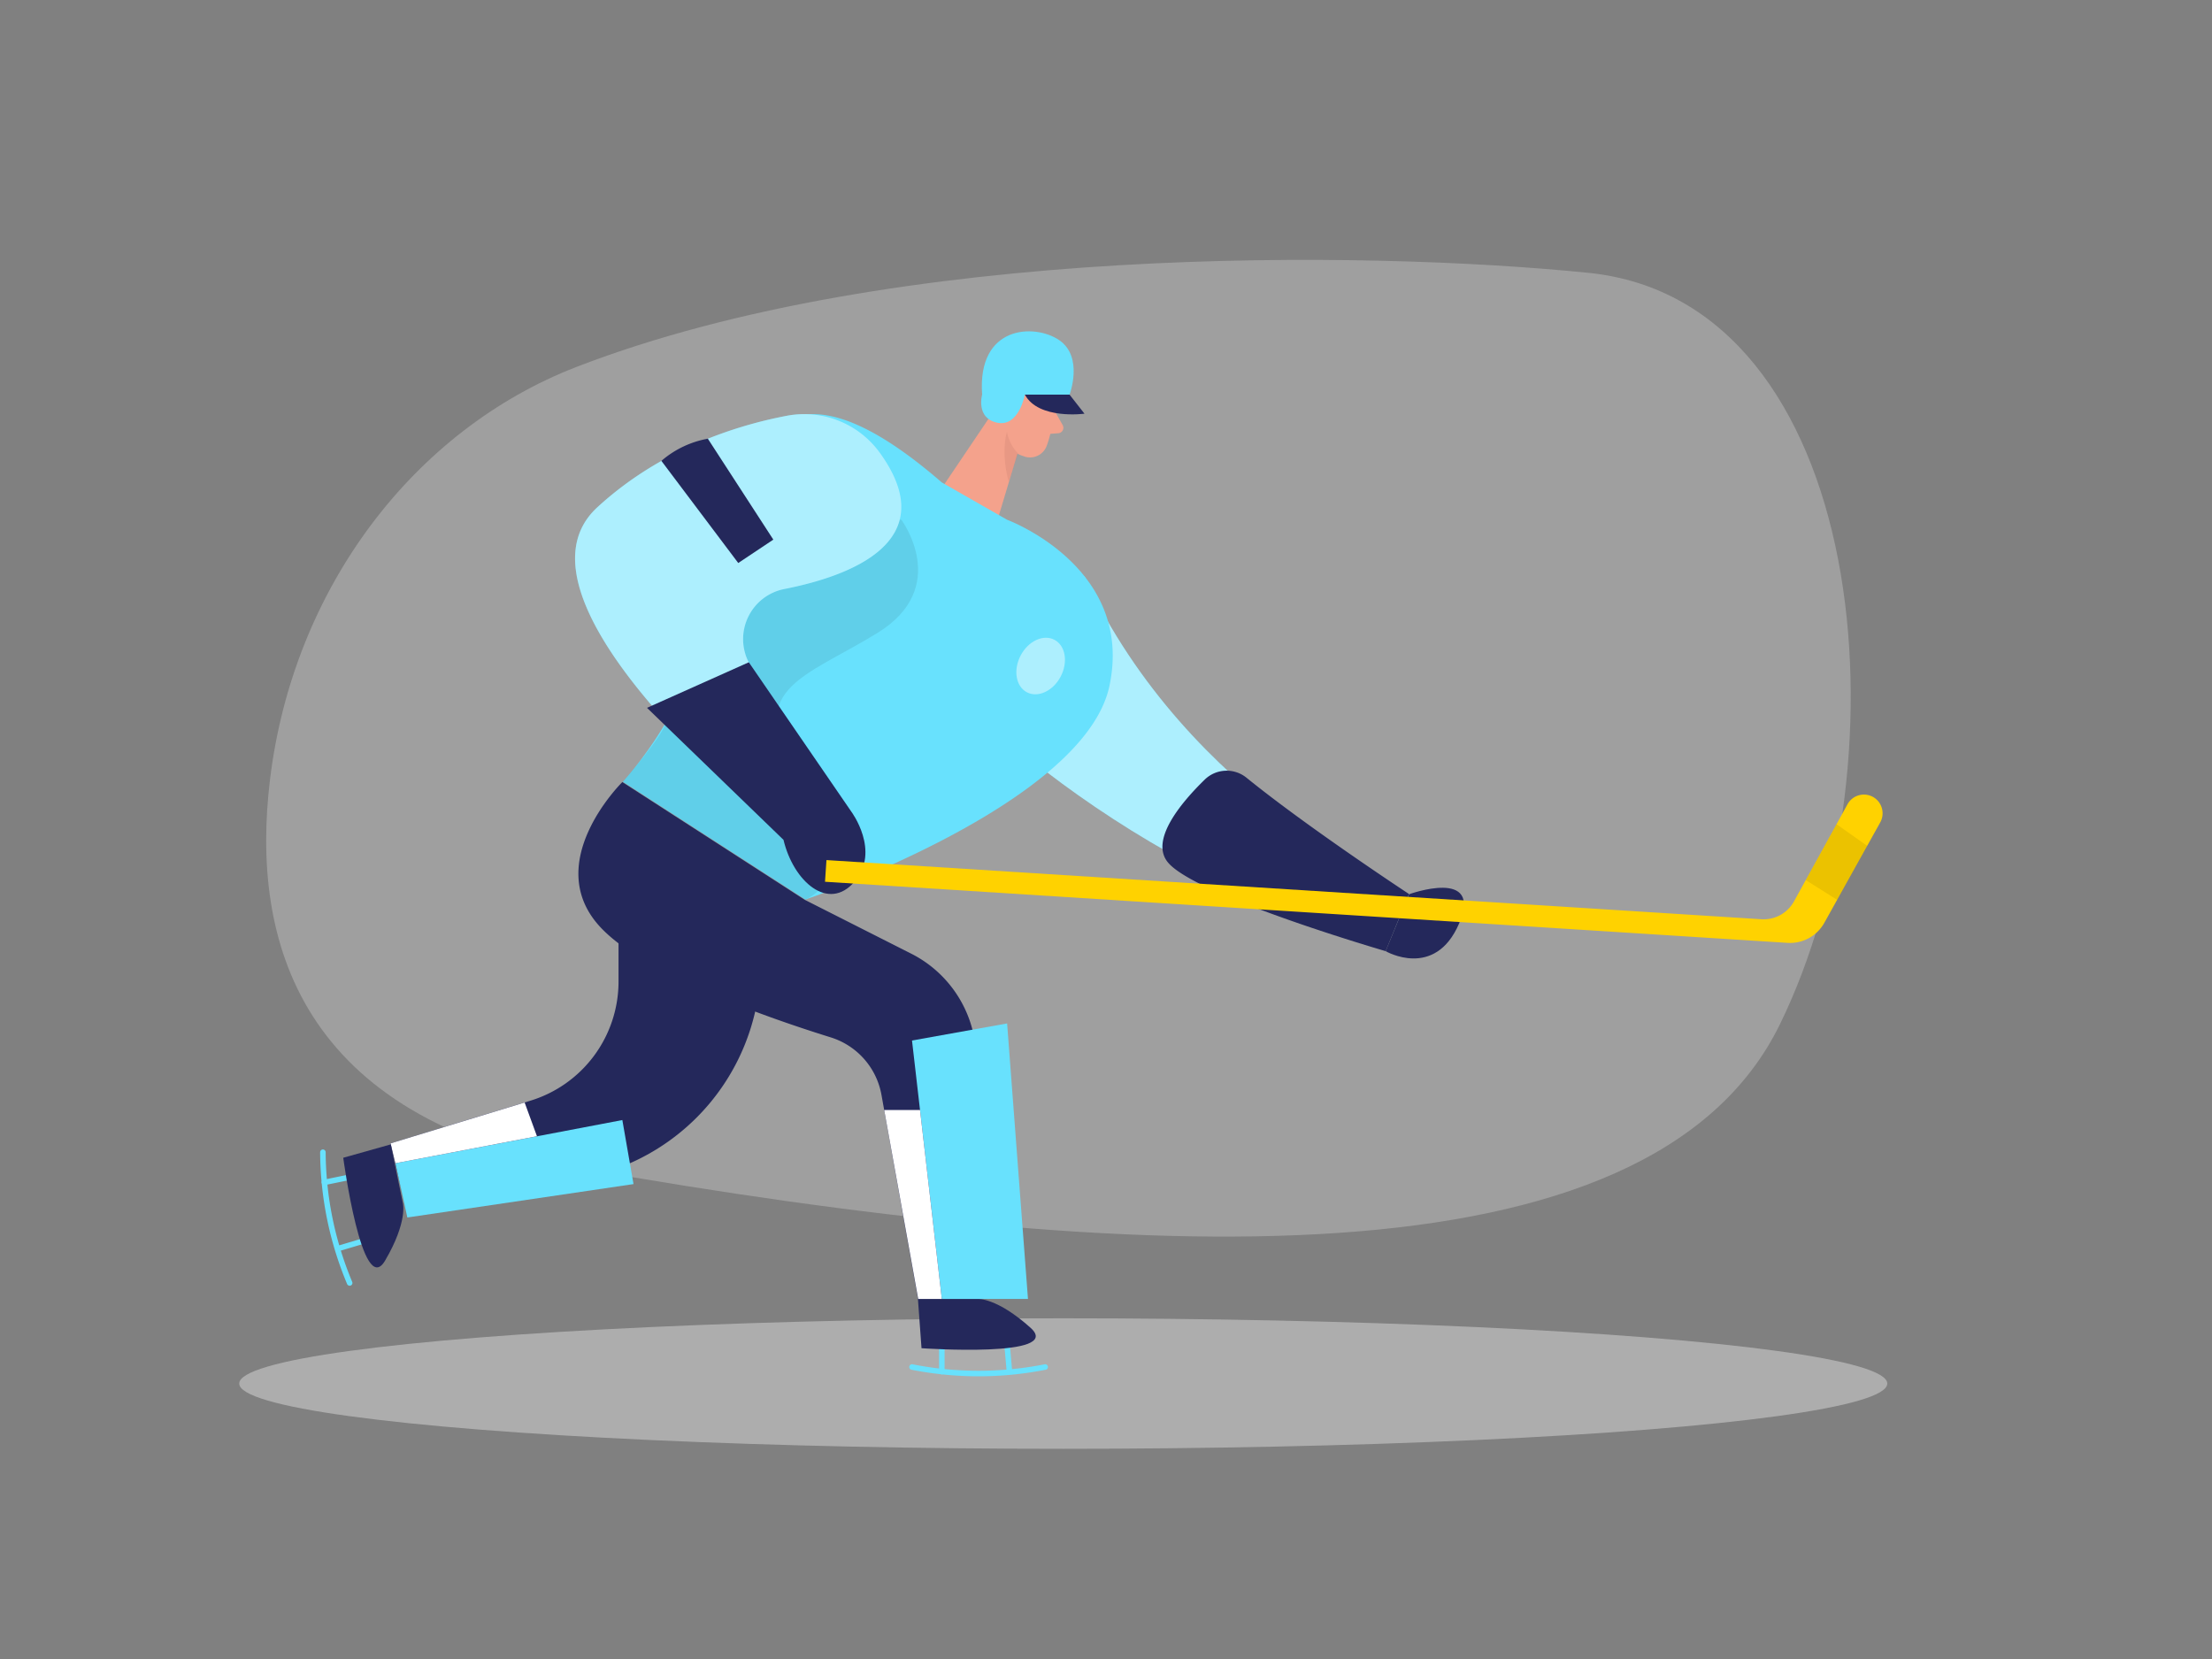 <svg id="Layer_1" data-name="Layer 1" xmlns="http://www.w3.org/2000/svg" viewBox="0 0 400 300"><rect x="0" y="0" width="400" height="300" fill="#808080" stroke="none"/><ellipse cx="192.27" cy="250.19" rx="149.01" ry="11.8" fill="#e6e6e6" opacity="0.45"/><line x1="170.31" y1="241.5" x2="170.31" y2="248.04" fill="none" stroke="#68e1fd" stroke-linecap="round" stroke-linejoin="round"/><line x1="181.94" y1="241.2" x2="182.51" y2="247.71" fill="none" stroke="#68e1fd" stroke-linecap="round" stroke-linejoin="round"/><path d="M104.27,66.34C74.8,77.73,53,106.41,48.82,141c-3.53,29.16,5.29,61.34,56.5,70.32,99.63,17.48,192.91,22.21,216.53-26.06s16-130.77-34.57-135.92C247.09,45.27,161.84,44.09,104.27,66.34Z" fill="#e6e6e6" opacity="0.3"/><path d="M176.82,234.89s3.46-.25,9.55,5.23-19.73,3.68-19.73,3.68l-.65-8.91Z" fill="#24285b"/><path d="M191,70.13s-.18,6.41-1.73,10.51a3.21,3.21,0,0,1-4.17,1.86,7.12,7.12,0,0,1-4.92-6l-1.26-5.78A5.75,5.75,0,0,1,182.1,65C186,62.77,191.26,66.23,191,70.13Z" fill="#f4a28c"/><path d="M196.11,104.24c18.78,40.57,58.69,57.45,58.69,57.45l-3.86,9.09c-53.21-15.16-83.26-50.86-83.26-50.86Z" fill="#68e1fd"/><path d="M196.11,104.24c18.78,40.57,58.69,57.45,58.69,57.45l-3.86,9.09c-53.21-15.16-83.26-50.86-83.26-50.86Z" fill="#fff" opacity="0.46"/><polygon points="182.06 70.83 170.31 88.25 180.38 94.04 184.88 79.04 182.06 70.83" fill="#f4a28c"/><path d="M183.56,74.81s.24-2.46-1.63-2.48-2.22,3.53.25,4.15Z" fill="#f4a28c"/><path d="M190.64,74.17l1.5,2.65a1,1,0,0,1-.83,1.53l-2.48.18Z" fill="#f4a28c"/><path d="M184.09,82a7.68,7.68,0,0,1-2-3.91s-1.18,3.59.33,9.06Z" fill="#ce8172" opacity="0.31"/><circle cx="180.36" cy="74.81" r="1.63" fill="#f4a28c"/><path d="M177.6,71.36s-1.2,4.26,2.73,5.08,5-5.08,5-5.08h8.08s2.58-6.8-1.87-9.85S176.68,58.81,177.6,71.36Z" fill="#68e1fd"/><path d="M193.41,71.36l2.7,3.45s-8.31,1.13-10.78-3.45Z" fill="#24285b"/><path d="M170.31,87.24,182.14,94s23,8.51,18.49,30-55,38.67-55,38.67l-33-21.3A69.81,69.81,0,0,0,129.08,107C132.66,85.73,137.38,58.7,170.31,87.24Z" fill="#68e1fd"/><path d="M163,94s9.1,12.18-4.32,20.45-25.26,10.29-13.23,26.93.14,21.3.14,21.3l-33-21.3s7.37-8.32,7.91-10.91,5.69-37.7,22.78-37.34S163,94,163,94Z" opacity="0.08"/><path d="M159.08,81.85a16.86,16.86,0,0,0-16.82-6.66c-9,1.71-22.8,6-34.27,16.57-18.86,17.43,35.15,60,35.15,60l8.78-6.29S141,131,135.36,119.71a9.23,9.23,0,0,1,6.44-13.19C153.5,104.23,170.8,98,159.08,81.85Z" fill="#68e1fd"/><path d="M159.08,81.85a16.86,16.86,0,0,0-16.82-6.66c-9,1.71-22.8,6-34.27,16.57-18.86,17.43,35.15,60,35.15,60l8.78-6.29S141,131,135.36,119.71a9.23,9.23,0,0,1,6.44-13.19C153.5,104.23,170.8,98,159.08,81.85Z" fill="#fff" opacity="0.46"/><path d="M112.54,141.42s-15.26,15-3.49,26.74c8.38,8.39,29.64,15.84,41.17,19.43A13.36,13.36,0,0,1,159.4,198L166,234.89h12.63l-2.12-44.35a21.42,21.42,0,0,0-11.72-18.08l-19.25-9.74Z" fill="#24285b"/><polygon points="164.92 188.16 182.12 185.07 185.89 234.89 170.31 234.89 164.92 188.16" fill="#68e1fd"/><path d="M111.85,159.32V177.5a22.53,22.53,0,0,1-16,21.56l-25.25,7.7,2.76,11.4,30.83-4.94a39.62,39.62,0,0,0,32.89-33l2.72-17.45Z" fill="#24285b"/><path d="M225.41,140.64a5.69,5.69,0,0,0-7.58.36c-4.25,4.14-10,11-6.59,15,5.15,6.07,39.33,16,39.33,16l4.23-10.33S236.55,149.68,225.41,140.64Z" fill="#24285b"/><path d="M128,79.33l11.84,18.25-6.34,4.23L119.6,83.34A17.64,17.64,0,0,1,128,79.33Z" fill="#24285b"/><path d="M117,128l18.41-8.24,18.53,27s5.33,7.13.6,12.66-11.06,0-12.86-7.55Z" fill="#24285b"/><polygon points="112.54 202.54 114.56 214.12 73.66 220.16 71.5 210.35 112.54 202.54" fill="#68e1fd"/><polygon points="71.5 210.35 70.63 206.76 94.87 199.37 97.1 205.47 71.5 210.35" fill="#fff"/><polygon points="166.37 200.72 159.89 200.72 166.04 234.89 170.31 234.89 166.37 200.72" fill="#fff"/><path d="M164.92,247.2a62.05,62.05,0,0,0,24.08,0" fill="none" stroke="#68e1fd" stroke-linecap="round" stroke-linejoin="round"/><line x1="65.06" y1="212.5" x2="58.66" y2="213.81" fill="none" stroke="#68e1fd" stroke-linecap="round" stroke-linejoin="round"/><line x1="67.7" y1="223.82" x2="61.43" y2="225.69" fill="none" stroke="#68e1fd" stroke-linecap="round" stroke-linejoin="round"/><path d="M72.85,217.55s.93,3.33-3.21,10.4-7.57-18.59-7.57-18.59l8.6-2.42Z" fill="#24285b"/><path d="M58.39,208.36A62,62,0,0,0,63.23,232" fill="none" stroke="#68e1fd" stroke-linecap="round" stroke-linejoin="round"/><path d="M250.57,172s8.89,5.18,13.28-5-9.05-5.29-9.05-5.29Z" fill="#24285b"/><path d="M334.08,145.45,324.41,163a6.28,6.28,0,0,1-5.88,3.23L149.45,155.53l-.26,3.92L323.24,170.5a7.11,7.11,0,0,0,6.67-3.65L340,148.73a3.4,3.4,0,0,0-1-4.43h0A3.39,3.39,0,0,0,334.08,145.45Z" fill="#ffd200"/><polygon points="326.55 159.15 332.22 162.72 337.66 152.97 332.1 149.04 326.55 159.15" opacity="0.08"/><ellipse cx="188.18" cy="120.43" rx="5.36" ry="4.09" transform="translate(-5.88 231.14) rotate(-62.32)" fill="#fff" opacity="0.46"/></svg>